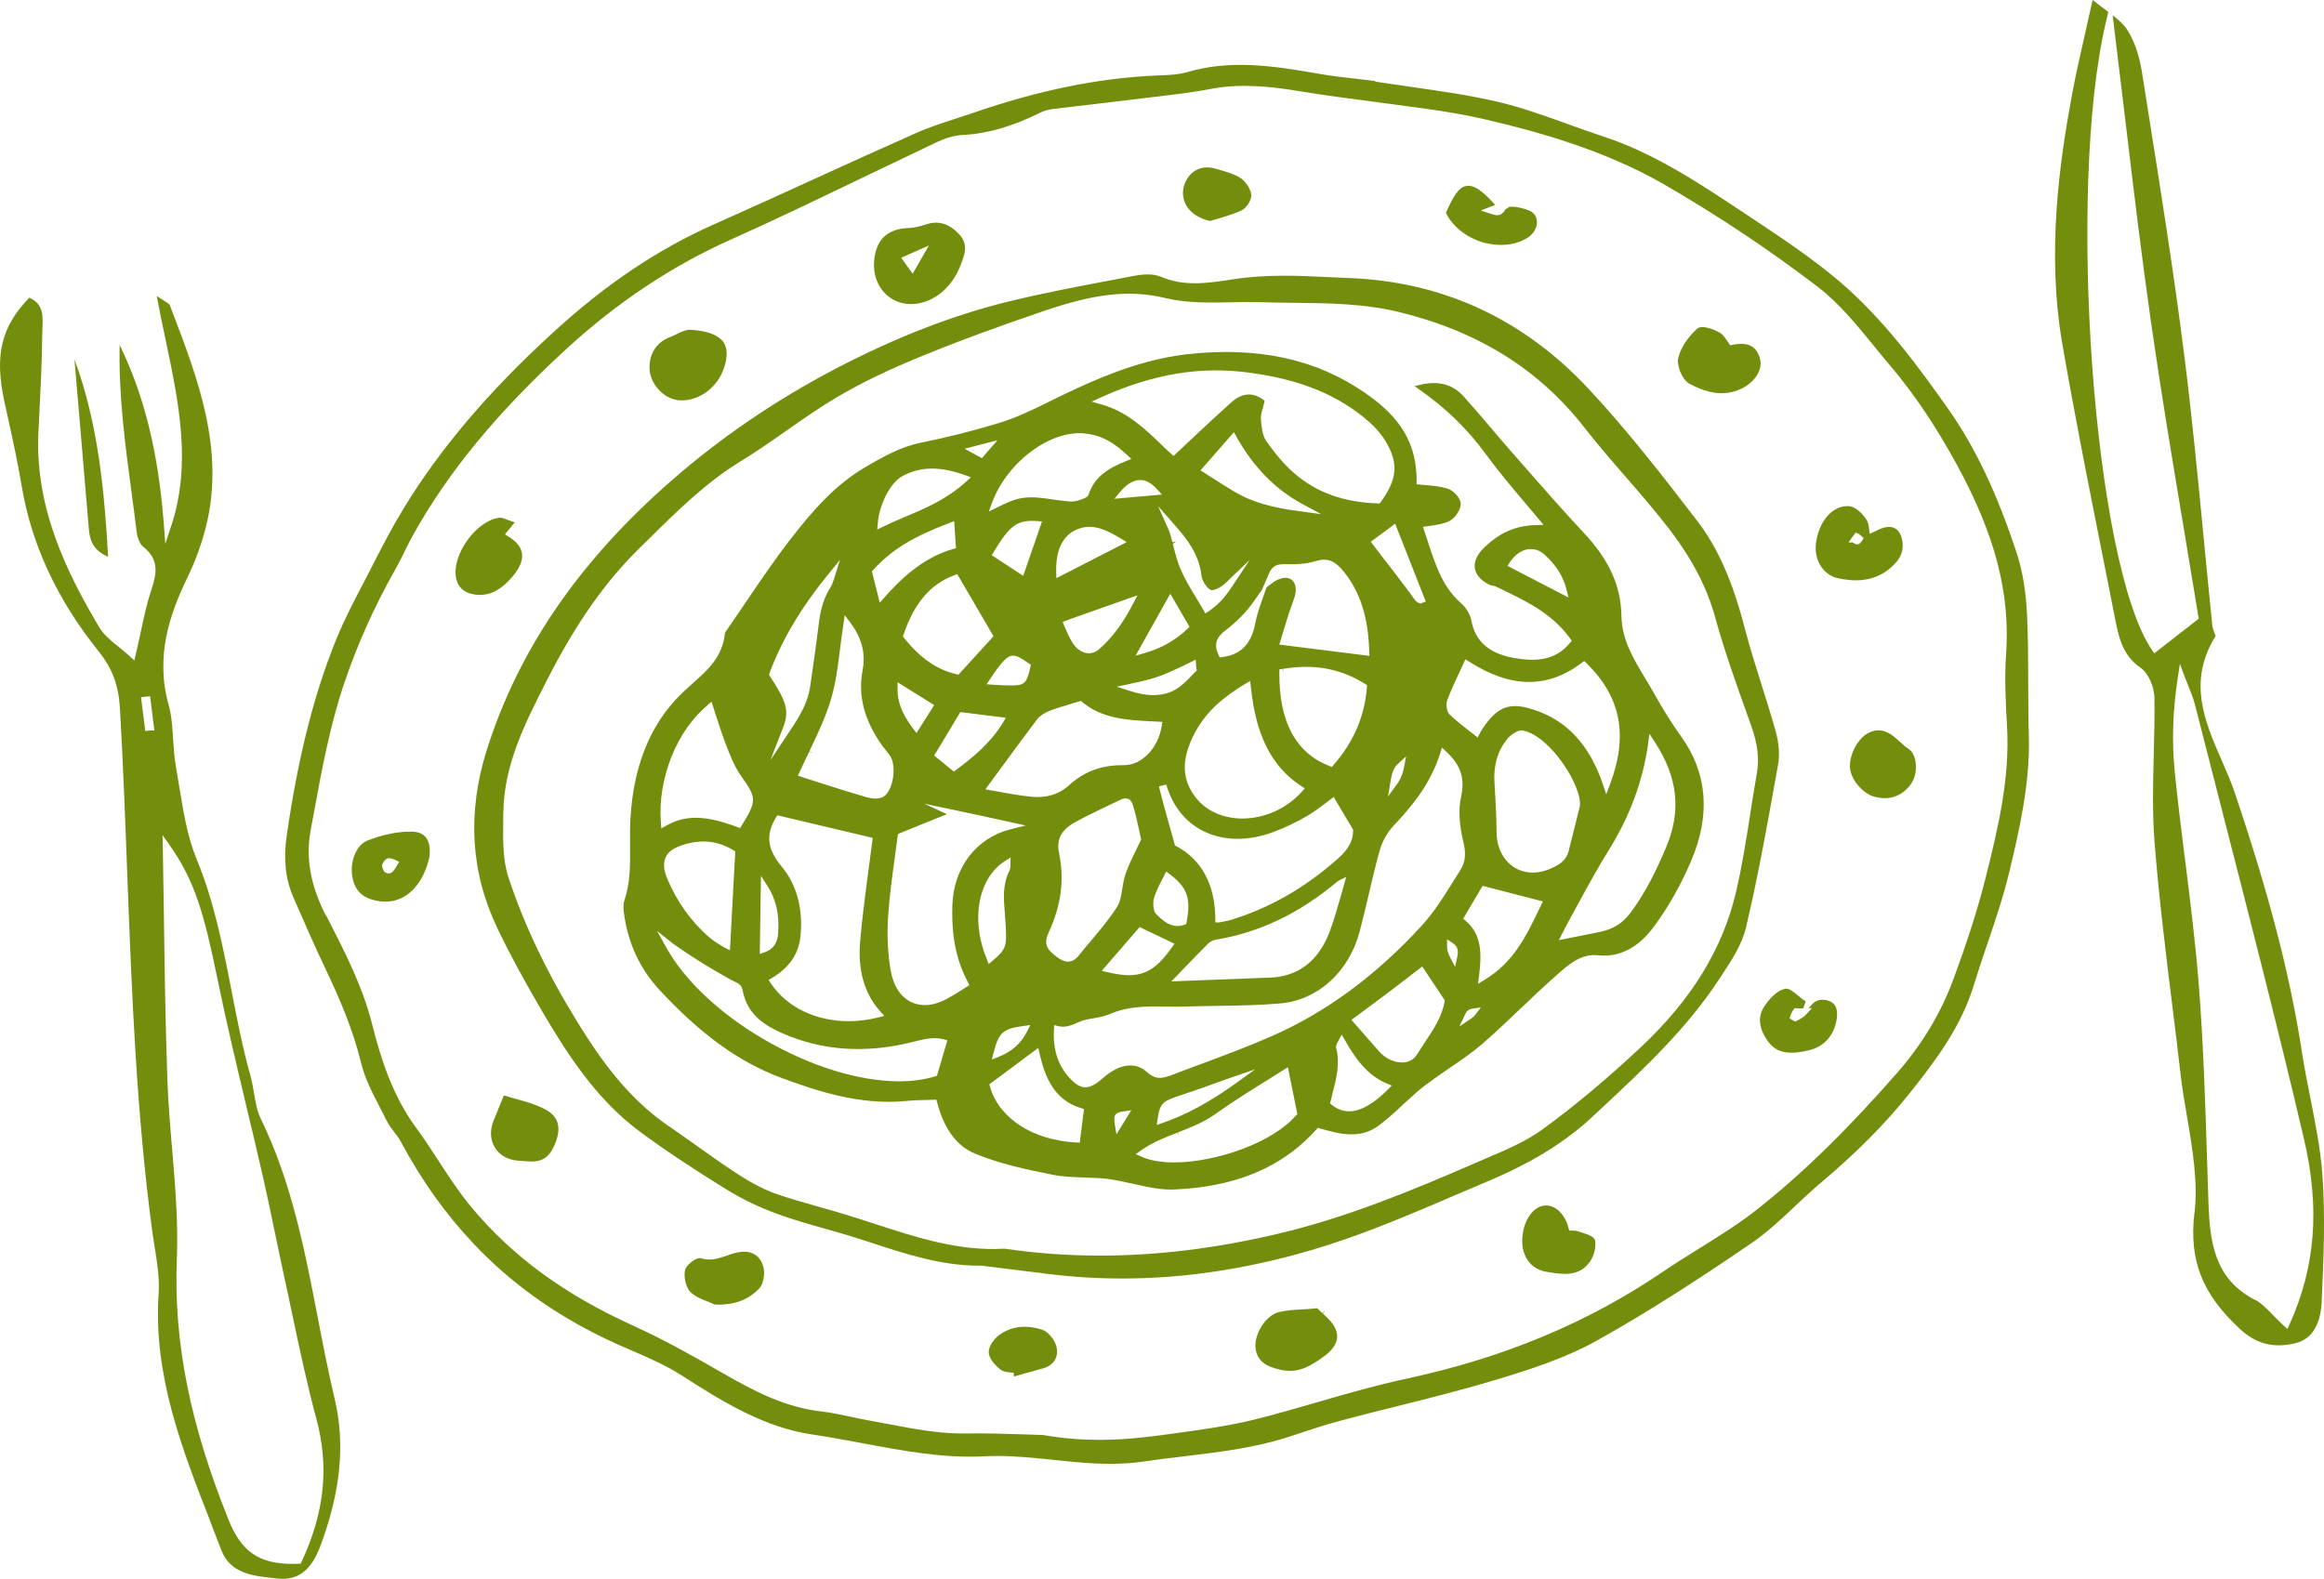 <?xml version="1.0" encoding="UTF-8"?>
<svg id="b" data-name="Layer 2" xmlns="http://www.w3.org/2000/svg" width="415.112" height="282.08" viewBox="0 0 41.511 28.208">
  <g id="c" data-name="Layer 1">
    <g>
      <path d="m39.196,21.674c-.097.844.137,1.442.81,2.067.292.272.612.354,1.007.254.373-.094.446-.498.457-.73v-.027c.034-.754.069-1.533.009-2.291-.035-.438-.123-.882-.208-1.311-.053-.266-.108-.541-.15-.814-.214-1.393-.587-2.832-1.207-4.668-.062-.184-.142-.365-.226-.559-.305-.697-.62-1.419-.114-2.229,0-.008-.016-.049-.025-.073-.014-.039-.029-.079-.033-.12-.053-.518-.103-1.035-.153-1.553-.104-1.085-.213-2.207-.352-3.305-.184-1.45-.417-2.919-.643-4.339l-.11-.694c-.033-.21-.106-.512-.266-.756-.06-.091-.145-.167-.256-.253l.014.116c.073.592.142,1.167.209,1.731.151,1.267.294,2.464.466,3.663.172,1.202.367,2.373.574,3.613.089.536.179,1.075.268,1.619l.006.039-.794.619-.04-.059c-1.041-1.518-1.531-8.237-.82-11.234l.04-.168c-.017-.013-.035-.025-.053-.039-.07-.052-.146-.108-.228-.174-.047.212-.09.404-.131.584-.091.4-.169.746-.233,1.087-.229,1.227-.457,2.843-.18,4.457.216,1.253.468,2.521.712,3.748.072.361.144.723.215,1.085l.012.061c.068.352.133.684.46.908.15.104.247.358.249.536.006.339-.003.683-.012,1.016-.013.514-.027,1.045.014,1.562.077.98.2,1.976.319,2.938.05.403.1.808.146,1.211.029.253.073.512.116.763.097.567.197,1.154.133,1.719Zm-.163-6.278c-.065-.522-.133-1.062-.187-1.596-.055-.547-.038-1.098.052-1.684l.039-.256.09.242c.019.051.04.102.06.151.044.109.09.223.12.34.168.662.338,1.323.508,1.984.484,1.887.985,3.837,1.437,5.765.29,1.236.208,2.291-.256,3.318l-.038.085-.068-.062c-.082-.075-.149-.145-.209-.207-.108-.11-.193-.197-.29-.246-.737-.369-.82-1.038-.844-1.75l-.023-.711c-.033-1.048-.067-2.132-.151-3.193-.058-.728-.15-1.466-.239-2.181Z" fill="#728e0c" stroke-width="0"/>
      <path d="m3.75,27.17c.068.175.137.35.203.525.161.42.564.462.955.502l.06.007c.352.033.586-.144.747-.564.369-.975.455-1.84.263-2.646-.115-.484-.211-.981-.304-1.462-.229-1.188-.466-2.415-1.013-3.537-.071-.146-.099-.312-.125-.471-.016-.096-.033-.195-.058-.286-.142-.505-.243-1.025-.341-1.529-.152-.783-.309-1.593-.622-2.351-.168-.406-.24-.855-.311-1.29-.02-.127-.041-.253-.063-.378-.029-.159-.039-.324-.049-.483-.013-.215-.026-.419-.08-.613-.247-.885.031-1.646.334-2.273.149-.309.263-.624.339-.938.331-1.358-.151-2.619-.617-3.839l-.033-.087c-.01-.026-.064-.06-.14-.107-.028-.017-.06-.037-.095-.06.048.26.102.516.154.764.242,1.149.47,2.235.104,3.343l-.106.319-.025-.336c-.096-1.281-.348-2.312-.79-3.216-.021.892.098,1.781.214,2.645.032.236.063.473.092.71.011.088.056.204.119.254.289.231.235.481.142.762-.078.234-.13.476-.19.755-.027.127-.056.26-.089.4l-.026.112-.084-.079c-.071-.065-.142-.122-.208-.176-.137-.111-.255-.207-.332-.337-.576-.965-1.155-2.134-1.089-3.487l.016-.322c.023-.451.047-.918.051-1.375,0-.044.002-.088.004-.134.012-.248.022-.464-.234-.573C.022,5.836-.1,6.341.076,7.165c.025.117.051.234.077.352.083.377.168.767.232,1.154.172,1.045.633,2.04,1.371,2.958.25.312.362.609.386,1.026.057.978.094,1.973.13,2.935.08,2.105.162,4.283.448,6.41.012.091.027.183.042.274.044.277.09.563.071.845-.097,1.447.419,2.771.919,4.051Zm-1.069-14.117c-.007,0-.014,0-.021,0l-.065.007-.076-.604.162-.017.076.612h-.076Zm.348,2.047c.442.621.612,1.205.849,2.36.156.765.34,1.537.518,2.285.102.428.204.856.302,1.286.076.333.145.667.214,1.001.052.251.104.501.158.75.052.234.101.469.151.704.13.614.264,1.25.43,1.864.231.858.147,1.669-.263,2.55l-.018.037-.041.002c-.034,0-.067.002-.099.002-.602,0-.917-.218-1.142-.775-.694-1.714-.989-3.197-.929-4.67.026-.652-.03-1.322-.085-1.97-.035-.412-.071-.839-.085-1.259-.035-.991-.049-1.979-.062-2.936-.006-.405-.012-.804-.019-1.192l-.004-.217.126.177Z" fill="#728e0c" stroke-width="0"/>
      <path d="m1.391,7.132c.064.768.129,1.534.194,2.301.017.2.059.39.346.515-.066-1.162-.175-2.379-.601-3.527l.06.712Z" fill="#728e0c" stroke-width="0"/>
      <path d="m6.778,19.771c.049.094.09.173.128.252.038.075.089.143.134.201.04.051.082.106.115.166.375.701.804,1.303,1.311,1.838.657.693,1.427,1.247,2.355,1.694.151.073.305.139.458.205.301.13.611.264.891.443.785.507,1.502.936,2.342,1.06.276.04.554.092.823.142l.054.01c.718.135,1.454.278,2.216.236.069-.003.138-.005.207-.005.322,0,.646.033.962.065l.045.005c.468.05,1,.105,1.52.041.028-.003.055-.007.083-.011.245-.036.492-.068.733-.094l.046-.006c.609-.074,1.239-.15,1.843-.35l.074-.024c.27-.09.55-.184.828-.257.33-.088.66-.172.991-.254.514-.128,1.154-.288,1.755-.468.609-.183,1.251-.387,1.819-.702,1.03-.573,2.024-1.235,2.775-1.749.281-.191.543-.439.774-.657l.025-.024c.139-.13.283-.265.431-.39.64-.538,1.163-1.065,1.598-1.611.472-.592.915-1.186,1.143-1.927.065-.216.138-.431.21-.645l.025-.074c.144-.423.292-.86.399-1.307.167-.7.373-1.565.348-2.429-.009-.298-.01-.601-.011-.894v-.083c-.001-.381-.002-.774-.02-1.16-.02-.438-.08-.804-.183-1.118-.354-1.077-.743-1.898-1.225-2.582-.53-.754-1.161-1.612-1.941-2.278-.482-.41-1.018-.767-1.535-1.111l-.205-.136c-.783-.52-1.584-1.052-2.489-1.347-.211-.069-.42-.145-.63-.22l-.037-.014c-.392-.141-.797-.286-1.206-.382-.516-.121-1.044-.195-1.555-.268l-.144-.021c-.147-.021-.294-.043-.441-.065l-.059-.01v-.009l-.037-.005c-.104-.013-.207-.024-.31-.036-.207-.023-.44-.05-.66-.089-.835-.148-1.588-.253-2.351-.027-.142.041-.295.048-.444.055l-.1.004c-1.034.045-2.106.264-3.279.669-.104.035-.208.069-.312.103-.245.08-.483.157-.708.258-.572.254-1.134.509-1.802.814-.6.274-1.2.548-1.802.815-1.002.444-1.942,1.076-2.874,1.932-1.153,1.053-2.031,2.089-2.684,3.167-.195.32-.366.652-.531.975l-.159.308c-.169.323-.345.658-.488,1.005-.405.99-.69,2.113-.896,3.534-.061.417-.023.773.115,1.092l.048.112c.187.428.356.813.539,1.196.225.474.476,1.042.629,1.668.065.271.197.525.325.771Zm-.956-3.41c-.278-.545-.365-1.031-.273-1.529l.051-.275c.144-.785.292-1.599.556-2.372.234-.688.53-1.347.905-2.012.053-.095.103-.192.151-.29l.028-.058c.042-.085.085-.171.131-.254.63-1.134,1.5-2.192,2.739-3.331.904-.831,1.892-1.489,2.935-1.956.738-.329,1.481-.687,2.2-1.032l.243-.117c.416-.199.832-.399,1.249-.597.141-.065.268-.105.378-.119.02-.002.039-.005.057-.006.447-.02.896-.146,1.413-.402.065-.032.146-.055.232-.065.325-.039.649-.077.974-.115.371-.044.742-.088,1.113-.134.283-.034.541-.073.766-.116.526-.093,1.06-.03,1.515.044.46.076.916.137,1.421.202l.25.033c.215.028.43.057.646.088.249.035.623.092,1,.179.927.215,2.128.541,3.204,1.158.96.553,1.892,1.174,2.769,1.845.382.294.714.703,1.007,1.064.096.117.191.235.289.349.419.495.804,1.068,1.178,1.752.689,1.26.961,2.309.883,3.399-.029.422-.008.847.017,1.28.052.906-.145,1.772-.388,2.731-.137.543-.321,1.118-.578,1.811-.218.588-.55,1.14-.987,1.641-.899,1.028-1.695,1.806-2.506,2.447-.329.26-.69.484-1.04.702l-.05.031c-.195.122-.396.247-.588.378-1.344.915-2.847,1.543-4.594,1.918-.531.114-1.065.267-1.611.426-.328.095-.667.192-1.01.281-.315.082-.676.15-1.133.215l-.236.033c-.477.068-.959.137-1.491.137-.316,0-.649-.024-1.008-.087l-.377-.012c-.292-.01-.655-.021-1.015-.015h-.044c-.444,0-.884-.084-1.31-.165l-.041-.008c-.11-.021-.219-.041-.329-.061-.107-.019-.213-.042-.32-.065-.161-.034-.343-.074-.523-.095-.647-.071-1.21-.369-1.732-.668-.541-.312-1.072-.612-1.628-.864-1.237-.562-2.157-1.237-2.896-2.124-.21-.253-.393-.532-.569-.803l-.011-.017c-.131-.202-.259-.398-.396-.584-.431-.586-.636-1.242-.793-1.864-.167-.662-.477-1.267-.776-1.853l-.042-.08Z" fill="#728e0c" stroke-width="0"/>
      <path d="m8.887,16.593c.218.452.482.94.807,1.493.427.725.948,1.546,1.719,2.12.436.324.914.644,1.549,1.037.291.179.604.331.932.449.266.097.544.177.83.257.174.049.348.099.521.152.075.023.15.048.225.072l.112.037c.606.198,1.233.403,1.906.403.014,0,.028,0,.042,0l.299.037c.311.04.622.079.932.116.866.104,1.761.103,2.66-.01.886-.11,1.788-.325,2.681-.641.657-.231,1.335-.523,1.881-.758.188-.081.376-.161.565-.24.808-.34,1.411-.71,1.897-1.166l.187-.174c.738-.69,1.501-1.404,2.078-2.287l.045-.067c.177-.27.361-.548.432-.854.218-.924.387-1.868.55-2.782l.022-.123c.031-.175.017-.386-.041-.595-.076-.269-.158-.53-.249-.82-.105-.335-.215-.681-.305-1.028-.221-.85-.485-1.442-.855-1.923-.581-.755-1.239-1.611-1.955-2.373-1.16-1.233-2.589-1.892-4.248-1.957l-.344-.015c-.561-.029-1.139-.055-1.735.037-.448.069-.871.136-1.296-.047-.116-.049-.28-.052-.489-.012l-.34.065c-.623.117-1.266.239-1.894.393-.997.245-2.002.636-3.074,1.194-1.068.558-2.058,1.231-2.942,2.005-1.645,1.438-2.722,3.006-3.292,4.794-.36,1.127-.296,2.207.188,3.21Zm.104-2.063c.005-.854.385-1.603.752-2.326l.021-.041c.514-1.012,1.041-1.764,1.657-2.368l.175-.172c.496-.49,1.008-.996,1.615-1.37.293-.178.588-.385.825-.551.282-.198.602-.422.923-.611.431-.255.909-.485,1.55-.747.605-.248,1.288-.499,2.148-.792.457-.154.802-.24,1.121-.279.367-.047.707-.028,1.041.053.379.091.794.082,1.162.075.163-.005.354-.007.542-.002.199.007.397.009.597.011.618.007,1.253.015,1.862.163,1.418.346,2.505,1.022,3.321,2.069.23.296.478.582.718.858l.021.024c.294.339.558.646.801.964.392.517.652,1.024.796,1.551.159.579.364,1.152.562,1.706l.075.211c.12.335.152.602.104.865-.042.236-.079.474-.116.711l-.003.023c-.067.43-.144.918-.251,1.377-.238,1.018-.794,1.926-1.7,2.776-.611.572-1.186,1.053-1.756,1.468-.303.22-.659.371-1.004.517l-.229.099c-1.094.475-2.266.962-3.494,1.251-1.102.26-2.153.39-3.175.39-.575,0-1.142-.041-1.704-.123h-.016c-.799.045-1.55-.195-2.346-.457l-.106-.034c-.092-.029-.184-.06-.275-.088-.187-.059-.375-.112-.563-.165l-.055-.016c-.242-.068-.493-.139-.733-.224-.268-.094-.521-.248-.711-.371-.232-.153-.46-.314-.692-.48l-.116-.082c-.131-.093-.262-.187-.395-.276-.736-.503-1.234-1.219-1.625-1.854-.547-.887-.95-1.732-1.232-2.583-.103-.31-.099-.669-.094-1.017v-.133Z" fill="#728e0c" stroke-width="0"/>
      <path d="m16.18,5.427h0c.059.008.12.008.185,0,.341-.043.644-.304.789-.681l.011-.029c.063-.161.134-.343-.019-.516-.131-.148-.274-.223-.426-.223-.048,0-.097.007-.146.022l-.063.018c-.083.025-.167.049-.25.054-.413.006-.625.208-.649.618-.022.378.222.694.569.736Zm.411-1.04l-.289.504-.205-.286.493-.218Z" fill="#728e0c" stroke-width="0"/>
      <path d="m32.837,10.333h0c.108.021.271.05.448.027.224-.028.412-.126.572-.3.129-.137.163-.312.096-.491-.032-.087-.086-.124-.126-.14-.079-.03-.18-.015-.299.047-.014.009-.031.017-.048.024l-.084.037-.011-.091c-.006-.055-.017-.118-.05-.166-.067-.103-.188-.225-.306-.237-.012,0-.025,0-.037,0-.273,0-.514.288-.557.678-.032.296.141.56.403.612Zm.308-.818l.058.025c.012.008.027.021.04.032l.046.04-.032.054c-.022.03-.039.046-.058.054l-.017.008-.018-.003c-.015-.002-.032-.009-.05-.021l-.02-.013h-.076l.127-.177Z" fill="#728e0c" stroke-width="0"/>
      <path d="m12.106,7.149l.024.003c.047.002.09.002.133-.004.288-.036.545-.248.658-.542.092-.241.075-.441-.047-.548-.107-.095-.278-.148-.521-.164-.09-.013-.187.036-.274.079l-.021.01c-.028.014-.057.026-.085.037-.25.094-.386.307-.37.583.015.26.25.515.503.546Z" fill="#728e0c" stroke-width="0"/>
      <path d="m23.617,23.459c-.027-.024-.053-.048-.074-.07l-.013-.014h-.02c-.087.01-.167.015-.242.018-.151.008-.289.018-.423.049-.248.062-.438.398-.42.629.022.281.247.362.487.409.067.013.138.015.209.008.207-.025.376-.146.525-.253.273-.195.262-.38.205-.502-.051-.11-.151-.199-.224-.265l.045-.05h0s-.055.041-.055.041Z" fill="#728e0c" stroke-width="0"/>
      <path d="m7.671,15.309v-.01c.019-.155-.006-.27-.073-.347-.055-.062-.139-.093-.248-.094h-.018c-.24,0-.504.055-.765.158-.225.088-.322.415-.271.665.049.251.2.381.488.421.062.009.121.008.185.002.338-.042.601-.34.702-.796Zm-.579.153c-.048.081-.086.144-.148.144-.018,0-.037-.005-.059-.016l-.024-.021c-.022-.03-.034-.09-.035-.091l-.003-.02.008-.019c.022-.05.048-.082.079-.097l.012-.008h.026c.024,0,.065.007.117.032l.065.032-.037.062Z" fill="#728e0c" stroke-width="0"/>
      <path d="m30.172,6.853c.252.138.474.192.681.166.087-.011.169-.035.25-.074.249-.119.389-.347.333-.541-.082-.288-.305-.277-.487-.244l-.044.01-.048-.07c-.045-.068-.088-.132-.153-.165-.092-.048-.208-.091-.295-.091-.039,0-.073.009-.096.029-.101.093-.279.286-.335.519-.035.142.073.396.195.462Z" fill="#728e0c" stroke-width="0"/>
      <path d="m28.266,22.025l-.073-.024c-.039-.014-.077-.015-.113-.015h-.051l-.014-.05c-.014-.053-.028-.097-.05-.139-.084-.165-.21-.259-.346-.26h-.003c-.134,0-.255.091-.342.258-.062.121-.095.297-.081.447.023.262.193.447.444.483l.05.008c.104.016.237.036.358.021.144-.018.252-.079.341-.195.082-.104.127-.272.106-.391-.012-.069-.098-.102-.227-.144Z" fill="#728e0c" stroke-width="0"/>
      <path d="m9.74,19.822c-.162-.088-.339-.137-.496-.18h0c-.07-.02-.14-.039-.207-.062l-.038-.007-.017.041c-.07.169-.119.289-.166.408-.065.159-.062.322.01.457.065.124.182.21.331.243.058.014.118.017.181.021l.075.005c.054.006.105.006.153,0,.173-.021.282-.127.364-.353.097-.267.035-.454-.189-.574Z" fill="#728e0c" stroke-width="0"/>
      <path d="m13.12,22.388c-.044.013-.087.027-.13.043-.158.053-.3.102-.464.051-.008-.003-.017-.004-.026-.004-.028,0-.062.012-.102.035-.056.033-.149.112-.164.186-.023.12.018.313.106.393.098.086.224.133.316.168l.036.015c.023.009.045.019.064.028l.026.004c.073.006.149,0,.219-.009.224-.027.406-.118.559-.276.075-.078.103-.252.081-.359-.023-.114-.079-.201-.161-.251-.09-.056-.213-.064-.361-.022Z" fill="#728e0c" stroke-width="0"/>
      <path d="m8.478,10.622c.057.009.113.007.166.003.177-.022.343-.127.507-.32.141-.166.196-.31.169-.438-.023-.104-.1-.195-.236-.279l-.065-.04.176-.216-.057-.018c-.025-.008-.047-.017-.067-.024l-.017-.007c-.051-.021-.102-.039-.14-.032-.389.049-.813.613-.775,1.024.019.198.133.315.339.347Z" fill="#728e0c" stroke-width="0"/>
      <path d="m33.93,13.248c-.105-.096-.222-.2-.374-.2-.054,0-.112.013-.176.044-.197.091-.365.418-.333.648.031.226.262.471.476.504.076.017.146.021.215.012.155-.02.291-.104.393-.245.078-.109.11-.274.081-.42-.019-.099-.064-.176-.128-.217-.056-.036-.106-.082-.149-.123l-.004-.003Z" fill="#728e0c" stroke-width="0"/>
      <path d="m31.564,18.584c.123.182.292.247.546.218.059-.008.124-.02.197-.037.256-.056.439-.247.492-.513.057-.283-.062-.352-.157-.378-.076-.02-.185-.025-.267.062l-.072.077.063-.002-.109.118c-.032.035-.084.07-.158.107l-.027.014-.028-.011c-.01-.004-.021-.011-.033-.018l-.044-.026.014-.049c.009-.034.028-.071.052-.104l.02-.028h.052c.032.004.05.003.068.004l.035-.002.046-.125-.029-.019c-.031-.021-.062-.046-.094-.072l-.021-.018c-.084-.071-.145-.117-.205-.117-.012,0-.024,0-.036.005-.169.045-.309.239-.362.321-.11.175-.091.375.057.593Z" fill="#728e0c" stroke-width="0"/>
      <path d="m26.528,4.34c.137.035.275.044.407.029.134-.017.258-.061.358-.127.104-.067.166-.18.16-.286-.004-.082-.047-.147-.119-.185-.061-.031-.3-.108-.403-.066l.01.011-.046.018s-.001.002-.002.003c-.078.134-.152.12-.266.083l-.179-.059.259-.1-.04-.043c-.207-.226-.346-.311-.458-.297l-.021.002c-.134.023-.236.194-.353.463l-.008.018.009.018c.129.247.388.44.69.519Z" fill="#728e0c" stroke-width="0"/>
      <path d="m21.607,3.945h.022c.029-.011.067-.022.11-.034.121-.035.282-.082.433-.15.087-.038.19-.188.177-.287-.015-.109-.103-.24-.201-.299-.107-.066-.231-.102-.34-.133l-.101-.029c-.049-.015-.098-.022-.146-.022-.07,0-.137.017-.195.048-.103.056-.181.156-.218.284-.035.12-.019.244.043.351.08.134.227.23.415.272Z" fill="#728e0c" stroke-width="0"/>
      <path d="m18.61,23.755c-.291-.092-.556-.058-.771.103-.079.061-.187.197-.178.309.006.09.078.195.204.299.047.038.11.047.181.054l.061.006.002.067.525-.146c.188-.052.283-.208.235-.39-.03-.116-.142-.266-.259-.302Z" fill="#728e0c" stroke-width="0"/>
      <path d="m11.767,17.673c.735.796,1.425,1.298,2.173,1.578.655.244,1.418.496,2.229.421.137-.014.272-.018.397-.02.034-.002.071-.003.108-.003h.052l.013.05c.125.472.352.778.674.911.438.182.91.283,1.396.38.182.035.371.041.554.047l.039.002c.125.004.255.009.379.023.15.02.306.054.452.087l.02.004c.246.055.504.114.749.097.128-.005.255-.016.39-.032.899-.111,1.592-.451,2.12-1.037l.028-.031.04.012c.348.097.708.2,1.049-.054.156-.116.302-.252.443-.384.086-.079.167-.152.25-.226.089-.076.184-.146.274-.21l.032-.023c.092-.065.185-.129.278-.193.198-.135.396-.27.574-.424.226-.196.447-.407.661-.611l.029-.027c.197-.188.4-.382.626-.581.221-.195.447-.398.75-.361.38.04.719-.135,1-.518.252-.341.475-.734.661-1.169.351-.823.291-1.572-.181-2.226-.166-.231-.327-.489-.493-.788-.047-.083-.097-.166-.147-.249-.218-.362-.416-.692-.424-1.117-.011-.54-.22-1-.678-1.488-.358-.382-.714-.789-1.029-1.148l-.282-.322c-.12-.136-.237-.274-.355-.414-.157-.185-.313-.369-.476-.549-.197-.216-.454-.284-.785-.203l-.09.021.076.054c.485.339.875.719,1.195,1.16.223.305.467.594.725.899.075.088.146.173.219.26l.089.106-.139.004c-.363.008-.662.142-.939.42-.116.117-.167.239-.149.353.012.079.065.192.246.287.025.013.051.019.076.022.012.002.027.006.034.008l.115.054c.466.225.906.437,1.229.879l.031.042-.033.041c-.28.341-.661.326-1,.268-.442-.079-.69-.296-.759-.662-.021-.112-.095-.239-.185-.316-.328-.287-.453-.671-.586-1.077-.023-.073-.046-.141-.069-.21l-.026-.078.128-.017c.13-.019.238-.036.337-.083.095-.044.209-.192.21-.311,0-.101-.133-.24-.233-.271-.122-.038-.252-.051-.391-.063-.024-.002-.046-.004-.069-.006l-.096-.009v-.062c.007-.815-.46-1.25-.918-1.569-.879-.609-1.919-.833-3.183-.692-.017,0-.029.003-.042.005-.893.11-1.708.487-2.534.898-.234.115-.511.244-.791.328-.477.144-.927.257-1.375.347-.368.073-.688.251-1.037.459-.502.302-.887.728-1.309,1.275-.282.364-.546.754-.801,1.131l-.073.108c-.094.138-.188.276-.284.414l-.008.02c-.042.421-.302.653-.579.898-.064.059-.129.116-.192.177-.591.571-.902,1.387-.923,2.423-.001.078,0,.155,0,.233v.067c.003.34.006.661-.103.982-.026.079-.013.174-.003.242.07.513.285.976.623,1.34Zm15.16-7.565l.041-.062c.083-.125.194-.208.312-.231.127-.019.23.019.316.1.149.142.312.325.384.615l.036.145-1.09-.565Zm-9.641,7.438l.029.054-.151.097c-.097.061-.181.112-.27.158-.129.067-.257.102-.376.102-.089,0-.173-.019-.249-.058-.186-.091-.313-.289-.359-.558-.054-.306-.07-.637-.046-.983.024-.343.071-.687.116-1.019l.059-.438.036-.015c.243-.099.458-.187.667-.271l.172-.069-.407-.188.582.123c.307.064.611.131.954.206l.278.061-.276.07c-.608.153-1.014.686-1.034,1.356-.011.375.01.87.276,1.371Zm1.629-2.318c-.048-.229.044-.404.284-.536.182-.101.372-.191.555-.279h0c.059-.028.119-.057.179-.086l.078-.037c.027-.014.052-.021.074-.024.02-.003.041,0,.062.005.031.013.065.038.085.102.046.143.078.293.11.439l.041.187-.091.188c-.071.146-.137.281-.188.427-.028.081-.042.17-.057.256-.018.121-.037.241-.093.331-.137.215-.305.414-.467.607-.074.087-.146.172-.215.26-.062.076-.125.113-.195.113-.061,0-.126-.028-.201-.084-.198-.146-.232-.249-.144-.44.225-.484.284-.951.182-1.427Zm1.44,1.335l.624.298-.046.065c-.249.351-.454.497-.766.497-.111,0-.236-.019-.381-.053l-.107-.025.677-.782Zm.257-.516h0c.04-.13.104-.255.162-.365l.056-.112.064.049c.313.236.381.428.301.854l-.007.038-.037.013c-.042.014-.081.021-.118.021-.153,0-.274-.106-.386-.218-.048-.052-.059-.198-.035-.279Zm.474,1.318c.184-.191.336-.349.492-.505.035-.034.086-.062.128-.069.786-.128,1.5-.469,2.185-1.043l.02-.013.135-.068-.089.317c-.061.214-.124.435-.2.644-.198.535-.558.817-1.067.838l-1.768.068.166-.169Zm2.809-2.022c-.587.52-1.21.876-1.903,1.091-.051.016-.103.025-.165.037l-.053.009h-.066v-.067c-.005-.607-.245-1.055-.695-1.294l-.026-.014-.082-.296c-.076-.269-.144-.512-.204-.759l.13-.034c.109.373.329.656.634.818.37.196.829.203,1.296.025.206-.078.406-.174.594-.285.12-.071.235-.158.347-.243l.121-.092.345.583c.01.183-.077.348-.272.521Zm-3.656-4.556c-.19.363-.386.624-.617.82-.049.043-.109.064-.175.064-.011,0-.021,0-.033-.002-.096-.014-.186-.076-.249-.173-.06-.093-.104-.195-.147-.295-.003-.005-.007-.015-.011-.025l-.026-.064.064-.026,1.272-.45-.079.151Zm.664-.18l.343.592-.038.037c-.217.207-.46.345-.767.433l-.157.045.619-1.106Zm-.708,1.608c.18-.038.329-.071.477-.121.149-.051.293-.119.446-.191l.048-.023c.019-.01.039-.02.058-.028l.134-.068.006.103c.001.024.003.047.004.055l.011.037-.027.022c-.128.137-.28.301-.447.363-.097.037-.196.056-.304.056-.125,0-.26-.024-.414-.074l-.242-.077.249-.052Zm2.045.006l.09-.055.012.105c.065.595.226,1.335.899,1.771l.065.043-.052.059c-.266.298-.661.478-1.058.48h-.004c-.354,0-.663-.143-.847-.392-.232-.314-.243-.647-.033-1.08.22-.454.575-.716.927-.933Zm1.58,1.446l-.031.035-.044-.017c-.601-.233-.902-.795-.893-1.669v-.058s.057-.008.057-.008l.01.066v-.067c.037-.006.075-.011.112-.016.508-.063.947.031,1.353.287l.034.021-.003.04c-.038.513-.238.979-.595,1.384Zm-.97-2.151l.043-.138c.034-.115.066-.223.1-.33.024-.077.051-.154.078-.23l.05-.143c.035-.102.031-.206-.01-.272-.027-.044-.071-.072-.123-.079-.071-.008-.177.027-.256.087l-.11.084-.109.312c-.039.11-.071.227-.095.346-.072.358-.258.544-.583.586l-.049.007-.021-.045c-.085-.183-.047-.311.131-.444.193-.146.36-.316.498-.511l.146-.207.115-.268c.065-.162.144-.191.285-.191.174.005.378.002.563-.056.211-.062.344-.007.509.201.365.458.43.996.446,1.414l.003.079-1.611-.202Zm.381-2.379c-.277-.037-.6-.092-.895-.211-.207-.083-.403-.209-.611-.343l-.282-.179.597-.682.046.082c.308.548.695.942,1.186,1.206l.327.176-.368-.05Zm-1.772,1.145c.009.081.084.201.141.243h0c.013.009.036.022.056.02.082-.017.165-.062.228-.122l.437-.418-.334.504c-.119.179-.245.309-.396.411l-.06.04-.036-.062c-.042-.072-.085-.145-.128-.215-.144-.238-.274-.455-.346-.697-.033-.112-.055-.198-.072-.269l.057-.045s0,0,0,0l-.064.016c-.025-.097-.043-.166-.078-.244l-.177-.4.289.329c.23.262.441.528.484.91Zm-1.554-1.371l.104-.124c.112-.135.232-.207.347-.211.101-.007.209.052.307.16l.091.1-.849.075Zm.118.712l.102.062-1.256.645-.003-.106c-.014-.383.113-.652.356-.759.056-.025.115-.042.174-.049.219-.023.414.078.626.207Zm-.902,2.955l.185-.055.027.022c.361.297.795.319,1.214.341v.067h0l.003-.067c.046.002.092.004.138.007l.073.005-.011.072c-.057.39-.351.697-.668.701-.013,0-.026,0-.039,0-.372,0-.679.115-.941.353-.161.146-.345.216-.573.216-.036,0-.072-.002-.11-.006-.197-.019-.389-.054-.592-.091l-.226-.04.253-.345c.227-.311.446-.61.67-.905.046-.06.126-.115.226-.154.118-.046.235-.08.371-.12Zm-1.154.245l-.053.089c-.217.358-.53.616-.835.842l-.042.031-.351-.286.468-.777.813.102Zm-.345-.597l.064-.096c.194-.292.291-.396.381-.414h.017s.01-.002.016-.002c.067,0,.154.052.276.138l.037.025-.01.044c-.061.277-.099.325-.323.325-.102,0-.221-.004-.342-.012l-.116-.009Zm.654-1.938l-.562-.369.034-.056c.284-.466.41-.58.776-.554l.088.007-.336.972Zm-.531,1.08l-.625.686-.038-.009c-.346-.08-.642-.285-.932-.645l-.023-.028.012-.035c.194-.567.482-.903.907-1.059l.053-.019.647,1.108Zm-1.059,1.229l-.316.5-.059-.078c-.198-.263-.282-.476-.279-.711v-.119s.654.408.654.408Zm1.717,5.718l-.057.113c-.108.214-.269.357-.507.453l-.123.049.033-.128c.09-.353.168-.423.528-.471l.126-.017Zm-.776-1.178c-.183-.44-.204-.906-.057-1.277.082-.206.212-.369.377-.474l.104-.066-.002.124c0,.052-.007.087-.02.115-.124.249-.102.504-.081.749l.003.046c.003.041.007.081.009.122l.003.062c.02.354.016.418-.232.626l-.07.059-.035-.085Zm1.659,3.278l-.062-.003c-.773-.04-1.378-.43-1.54-.994l-.013-.045.875-.651.023.101c.091.399.25.828.738.974l.055.017-.076.603Zm.656-.148l-.029-.178c-.015-.094-.012-.143.012-.175.022-.029.062-.045.14-.057l.142-.021-.264.43Zm3.208-.34c-.41.483-1.424.841-2.178.841-.223,0-.423-.031-.578-.1l-.108-.048.097-.068c.199-.141.416-.226.646-.315l.032.059h0l-.024-.062.009-.004c.225-.088.457-.179.661-.325.302-.217.623-.416.933-.609l.364-.229.169.837-.021.024Zm-2.488.172l.015-.108c.04-.299.117-.324.407-.421.286-.094.571-.197.839-.295l.498-.17-.367.264c-.448.321-.869.549-1.288.694l-.103.036Zm4.128-.634c-.244.248-.478.383-.675.39h-.019c-.109,0-.212-.039-.306-.115l-.033-.026.043-.173c.068-.266.139-.539.066-.823l-.003-.013.002-.014c.003-.021.014-.046.043-.1l.058-.105.06.104c.177.311.389.617.742.767l.091.038-.069.07Zm1.012-1.565c-.047.268-.199.494-.359.734-.046.07-.093.141-.137.212-.066.106-.169.125-.224.136-.013,0-.026,0-.039,0-.148,0-.301-.074-.413-.2l-.491-.561.171-.125c.148-.109.299-.221.45-.335.121-.091.24-.183.361-.276l.283-.217.402.604-.005.026Zm.228-.806l-.039.179-.086-.162c-.041-.075-.058-.138-.058-.203v-.127l.105.071c.1.068.096.157.078.242Zm.322,1.036c-.02.026-.046.05-.082.073l-.202.135.104-.219c.015-.031.032-.054.054-.069.019-.015.041-.023.062-.027l.164-.025-.101.133Zm1.132-1.87c-.221.459-.45.935-.965,1.245l-.118.071.017-.137c.045-.376.062-.733-.24-.989l-.043-.036.347-.587.049.012,1.028.266-.075.155Zm.185-.73c-.096.04-.194.06-.289.06-.123,0-.241-.033-.342-.1h0c-.192-.128-.304-.352-.306-.614-.002-.307-.02-.611-.038-.896-.02-.305.057-.566.227-.776.067-.083.184-.149.246-.156l.015-.002.025.006c.499.106,1.068,1.021,1.011,1.358l-.082.329c-.042.173-.079.321-.118.47-.044.166-.166.246-.348.321Zm1.768-2.243l.025-.177.098.15c.41.63.474,1.226.201,1.876-.153.362-.348.785-.637,1.172-.139.187-.309.292-.551.343l-.729.146.076-.148c.03-.06.061-.12.093-.179.064-.114.126-.229.189-.346.169-.311.344-.631.532-.933.378-.606.609-1.229.705-1.905Zm-3.587-.775c.062-.168.138-.332.231-.529l.094-.204.064.041c.746.478,1.404.484,2.012.024l.046-.035.042.041c.615.603.748,1.29.418,2.165l-.066.176-.06-.178c-.239-.704-.643-1.141-1.234-1.333-.168-.055-.297-.075-.41-.06-.185.023-.333.141-.51.404-.016.024-.03.05-.046.08l-.037.072-.127-.099c-.131-.102-.267-.206-.386-.324-.042-.052-.055-.178-.031-.242Zm-.126.947l.032-.102.078.073c.26.242.336.477.263.81-.049.221-.034.497.045.82.047.196.03.35-.056.483l-.125.199c-.168.271-.343.551-.556.784-.812.893-1.718,1.561-2.691,1.987-.407.179-.831.337-1.24.49l-.059.021c-.171.063-.341.127-.511.192-.166.061-.274.067-.417-.062-.213-.191-.501-.148-.794.114-.12.105-.215.158-.306.158-.094,0-.182-.057-.286-.171-.204-.222-.294-.503-.276-.858l.004-.082.08.02c.122.029.24-.02.341-.066l.032-.013c.075-.033.157-.048.245-.062l.03-.006c.088-.016.18-.032.263-.069.334-.146.668-.141,1.025-.136.119.004.236.004.351,0,.186-.006.373-.009.559-.012h.046c.349-.006.709-.012,1.062-.043.671-.055,1.23-.559,1.423-1.284.056-.21.105-.422.156-.636l.005-.022c.069-.295.126-.54.198-.794.044-.158.136-.322.246-.438.31-.33.656-.73.834-1.298Zm-.932.774l.047-.281c.02-.115.043-.225.128-.302l.148-.135-.037.197c-.022.116-.06.208-.119.289l-.167.231Zm.676-3.487l-.092.037-.021-.007h0c-.042-.006-.072-.041-.125-.117l-.033-.047c-.171-.23-.347-.458-.527-.69l-.186-.243.056-.041c.093-.066.193-.142.31-.229l.07-.053.547,1.39Zm-5.804-3.646c.933-.42,1.778-.562,2.656-.441.908.121,1.585.398,2.13.874.118.104.211.211.279.317.255.406.239.698-.063,1.115l-.021.029h-.036c-.606-.02-1.092-.194-1.487-.535-.169-.146-.335-.337-.507-.585-.066-.095-.083-.249-.093-.386-.005-.06.015-.129.034-.195.01-.038.02-.072.027-.105l.006-.026-.021-.018c-.098-.074-.203-.107-.304-.093-.09.012-.18.056-.265.133-.224.2-.443.405-.671.618l-.366.344-.046-.041c-.064-.057-.127-.118-.193-.182-.279-.268-.596-.57-1.048-.697l-.178-.05.168-.076Zm-.233.651c.249.037.458.149.7.377l.077.072-.098.039c-.324.13-.562.282-.668.603l-.015.024c-.024.025-.071.046-.18.079-.058.02-.133.018-.198.009-.081-.007-.163-.019-.246-.031-.171-.025-.346-.052-.517-.029-.17.021-.324.098-.473.171l-.15.073.058-.157c.273-.745,1.087-1.336,1.71-1.229Zm-1.615.115l-.278.32-.307-.169.585-.151Zm-2.136,1.479c.022-.306.208-.718.449-.845.124-.064.248-.104.378-.12.215-.027.449.009.731.109l.104.038-.082.075c-.343.315-.729.479-1.071.622-.142.061-.281.12-.415.186l-.105.051.009-.116Zm-.082.837c.326-.357.694-.585,1.361-.839l.085-.032.031.483-.052.015c-.544.154-.94.543-1.225.864l-.084.095-.14-.56.024-.026Zm-.534.965l.025-.155.095.126c.209.276.281.549.224.857-.084.451.022.873.335,1.326.023.033.05.066.076.099.029.035.057.072.082.108.064.097.079.285.035.46-.033.134-.093.232-.164.271-.034.019-.081.028-.135.028-.048,0-.102-.008-.158-.023-.281-.082-.556-.169-.885-.275l-.342-.109.031-.068c.056-.124.113-.243.169-.359l.064.02h0l-.06-.029.007-.014c.157-.33.305-.642.395-.97.076-.274.112-.565.147-.847.019-.149.037-.298.061-.446Zm-1.106,4.329c-.254-.303-.284-.562-.099-.869l.025-.041.048.011,1.657.393-.008.061c-.019.149-.039.302-.06.454-.058.434-.118.882-.157,1.33-.045.517.075.938.357,1.253l.074.082-.107.028c-.178.045-.357.067-.53.067-.578,0-1.101-.244-1.39-.677l-.04-.059.061-.036c.308-.184.475-.426.508-.741.053-.49-.068-.937-.341-1.256Zm-.212-3.454c.226-.599.555-1.153,1.036-1.747l.222-.274-.105.337c-.017.054-.039.116-.074.172-.153.238-.186.507-.217.766l-.004.03c-.021.173-.045.345-.07.517l-.011.08c-.017.116-.034.231-.05.348-.041.306-.192.551-.37.816l-.342.513.224-.574c.121-.31.06-.475-.231-.923l-.019-.028.012-.031Zm-.155,3.622l.121.19c.151.238.21.504.188.834-.012.181-.087.29-.238.344l-.091.032.021-1.4Zm-.958-3.043l.077-.063.069.217c.06.187.117.362.188.549.074.19.149.388.267.555.276.39.294.438.015.889l-.029.047-.051-.019c-.276-.101-.574-.193-.875-.157-.139.017-.267.06-.39.13l-.092.052-.008-.105c-.06-.778.282-1.64.831-2.093Zm.5,2.611l-.002.04-.093,1.726-.109-.056c-.104-.062-.192-.116-.27-.184-.321-.282-.572-.635-.744-1.048-.06-.144-.07-.267-.029-.364.036-.086.111-.152.223-.197.109-.045.218-.074.323-.086.234-.032.46.021.667.147l.034.021Zm-1.091,1.662c.307.217.64.425,1.017.633.015.008.03.016.045.022l.015.007c.08.04.128.064.147.162.08.434.404.629.712.764.703.309,1.473.362,2.289.163l.045-.011c.193-.049.364-.092.543-.046l.067.018-.186.634-.035.011c-.192.059-.409.088-.643.088-.709,0-1.578-.264-2.412-.749-.784-.456-1.42-1.055-1.745-1.641l-.165-.297.304.242Z" fill="#728e0c" stroke-width="0"/>
      <polygon points="23.868 19.563 23.868 19.564 23.868 19.564 23.868 19.563" fill="#728e0c" stroke-width="0"/>
    </g>
  </g>
</svg>